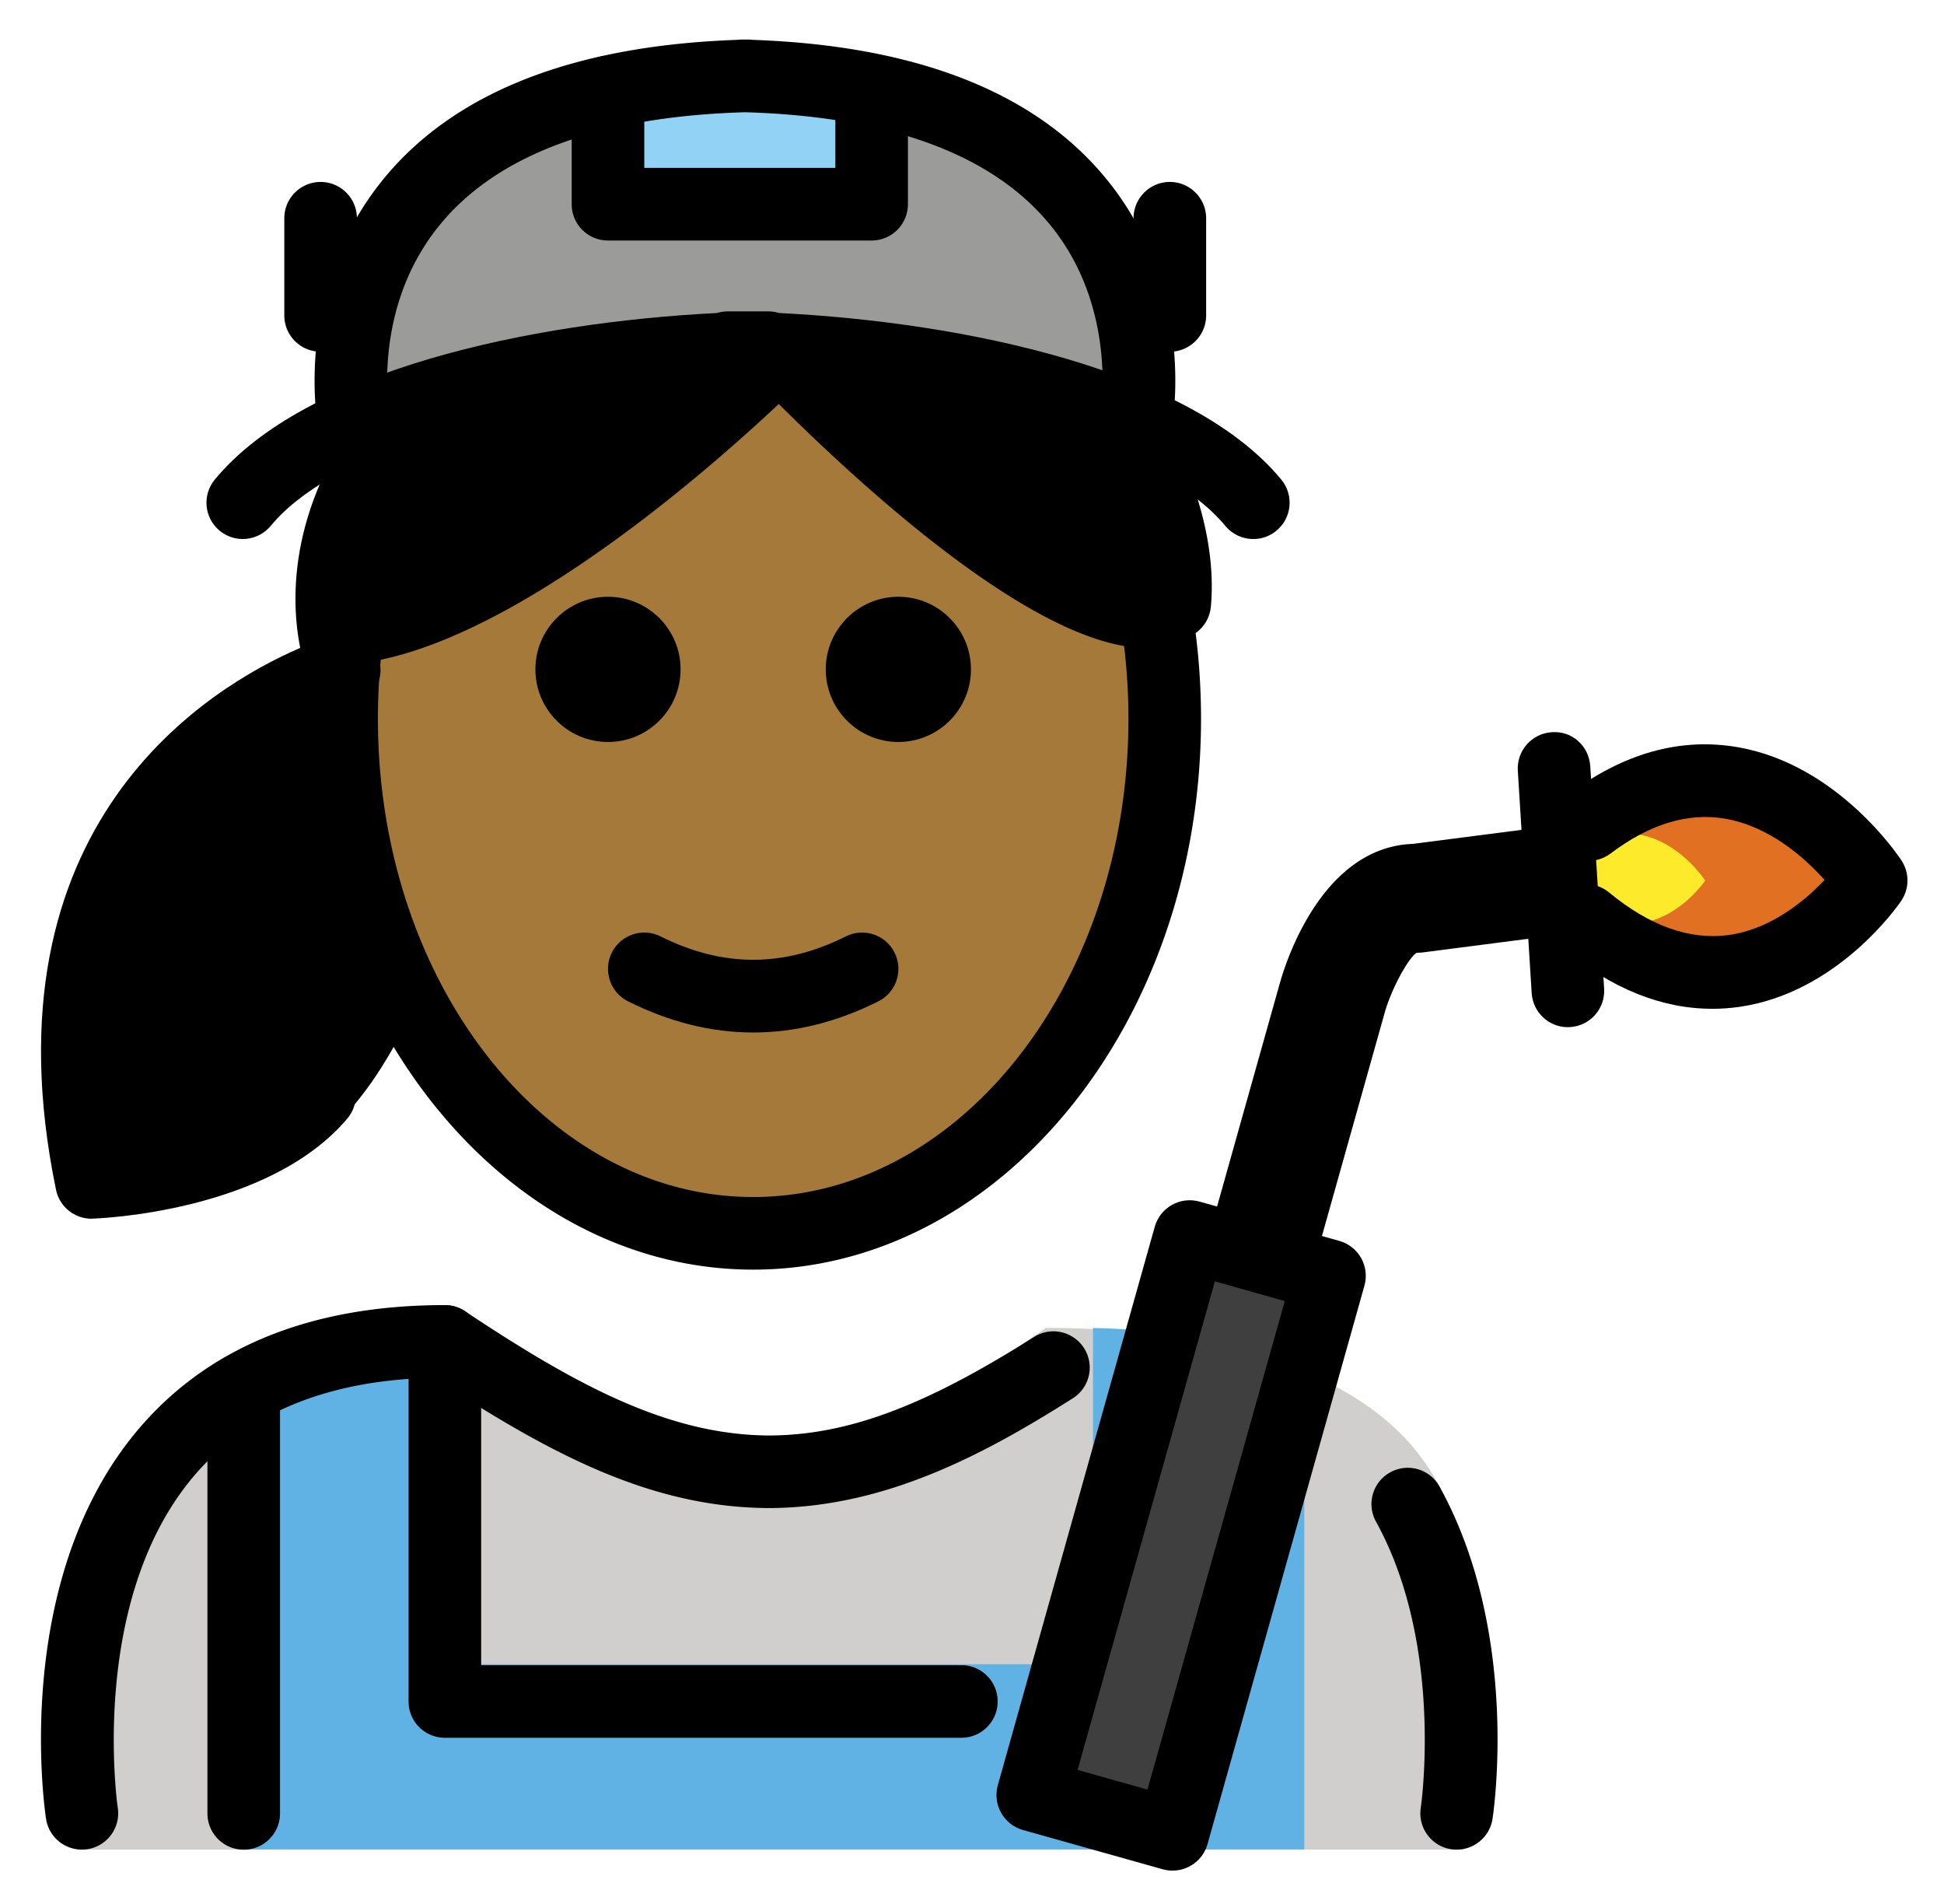<svg xmlns="http://www.w3.org/2000/svg" role="img" viewBox="15.22 6.97 53.56 52.44"><title>1F469-1F3FE-200D-1F3ED.svg</title><path fill="#D0CFCE" d="M17.434 57.917S15.264 44.247 27.264 44.247c3.192 2.128 5.926 3.598 9 3.592h-.125c3.074.006 4.708-2.164 7.9-4.292 5.272 0 8.818 1.44 10.388 3.637C57.204 51.069 55.539 57.917 55.539 57.917"/><path fill="#61B2E4" d="M51.156 45.1v12.814H21.953V44.845l-.003-.006c1.394-.797 3.203-1.292 5.545-1.292v9.265h17.838V43.717l.001-.168c2.393.035 4.491.596 5.876 1.467"/><path fill="#9B9B9A" d="M35.667 9.06c.029.001.056.003.085.004.029-.001.055-.003.084-.004h-.169zm.085.004c-12.614.354-10.76 9.619-10.76 9.619 6.483-3.498 18.029-2.545 21.52 0 0 0 1.855-9.265-10.76-9.619z"/><path fill="#E27022" d="M58.913 32.324c4.577 3.776 7.859-1.101 7.859-1.101s-3.238-4.972-7.781-1.54"/><path fill="#92D3F5" d="M31.971 9.508v3.088h7.264V9.508"/><path fill="#3F3F3F" d="M43.677 56.415l4.324-15.382 3.851 1.082-4.324 15.382z"/><path fill="none" d="M58.036 28.137l.382 6.127"/><path fill="#FCEA2B" d="M58.5 31.744c2.156 1.779 3.702-.519 3.702-.519s-1.525-2.342-3.665-.726"/><g><path d="M25.012 24.474s-10.634 2.527-7.913 15.729c0 0 5.363.141 7.536-2.428 0 0 2.487-2.242 3.518-8.187 1.032-5.944-3.25-5.137-3.25-5.137"/><path d="M24.9 24.521c4.742-.499 11.78-7.564 11.78-7.564s8.513 8.736 10.893 6.897c.216-2.38-1.298-4.76-1.298-4.76s-8.831-5.48-19.972-.362c-3.07 3.823-1.604 6.96-1.604 6.96"/></g><g><path fill="#a57939" d="M36.679 16.956S29.642 24.022 24.9 24.521l-.202 1.171s-.066-.147-.14-.404c-.043.502-.068 1.01-.068 1.526 0 7.828 5.077 14.173 11.339 14.173s11.339-6.346 11.339-14.173c0-.933-.077-1.843-.214-2.725-2.966.364-10.273-7.133-10.273-7.133z"/></g><g><path d="M41.971 25.408c0 1.105-.896 2-2 2s-2-.895-2-2c0-1.103.896-2 2-2s2 .896 2 2m-8 0c0 1.105-.896 2-2 2s-2-.895-2-2c0-1.103.896-2 2-2s2 .896 2 2m2 10.002c-1.152 0-2.304-.286-3.447-.858-.494-.247-.694-.848-.447-1.342.247-.494.846-.694 1.342-.447 1.718.859 3.388.859 5.106 0 .495-.247 1.095-.046 1.342.447.247.494.047 1.095-.447 1.342-1.143.572-2.295.858-3.447.858z"/><path d="M35.971 41.942c-6.804 0-12.339-6.807-12.339-15.173 0-.874.061-1.75.181-2.604l1.98.277c-.106.763-.161 1.546-.161 2.327 0 7.264 4.638 13.173 10.339 13.173s10.339-5.909 10.339-13.173c0-1.073-.102-2.139-.303-3.17l1.963-.383c.226 1.157.34 2.352.34 3.553 0 8.367-5.535 15.173-12.339 15.173zm3.264-28.347h-7.264c-.553 0-1-.448-1-1V9.508c0-.552.447-1 1-1s1 .448 1 1v2.087h5.264V9.508c0-.552.447-1 1-1 .553 0 1 .448 1 1v3.087c0 .552-.447 1-1 1zm8.216 3.063c-.553 0-1-.448-1-1v-2.676c0-.552.447-1 1-1s1 .448 1 1v2.676c0 .552-.447 1-1 1zm-23.398 0c-.553 0-1-.448-1-1v-2.676c0-.552.447-1 1-1 .553 0 1 .448 1 1v2.676c0 .552-.447 1-1 1zm31.301 41.26c-.051 0-.102-.003-.152-.011-.546-.083-.921-.594-.838-1.139.007-.045.648-4.479-1.233-7.884-.268-.483-.092-1.092.392-1.358.485-.269 1.092-.091 1.358.392 2.218 4.012 1.492 8.945 1.46 9.153-.076.494-.502.847-.986.847zm-37.879 0c-.484 0-.91-.352-.986-.847-.041-.27-.973-6.633 2.581-10.775 1.923-2.241 4.751-3.377 8.407-3.377.197 0 .391.059.555.168 3.154 2.103 5.661 3.411 8.383 3.424 2.152-.01 4.271-.8 7.293-2.714.467-.296 1.084-.156 1.38.309.296.467.157 1.084-.31 1.38-2.44 1.546-5.128 2.978-8.254 3.023-.016.001-.031.005-.047.001h-.003a.242.242 0 0 0-.038 0h-.084c-.016.004-.029 0-.044-.001-3.101-.042-5.817-1.402-9.128-3.588-2.897.057-5.11.954-6.586 2.669-2.956 3.437-2.138 9.12-2.129 9.178.083.545-.292 1.055-.838 1.139-.051.008-.102.011-.152.011z"/><path d="M41.707 54.837H27.477c-.553 0-1-.447-1-1v-9.917c0-.553.447-1 1-1 .553 0 1 .447 1 1v8.917H41.707c.553 0 1 .447 1 1s-.447 1-1 1zm-19.772 3.083c-.553 0-1-.447-1-1V45.218c0-.553.447-1 1-1 .553 0 1 .447 1 1v11.702c0 .553-.447 1-1 1zm3.048-38.237c-.467 0-.885-.328-.98-.804-.031-.155-.732-3.832 1.725-6.907 1.943-2.431 5.239-3.744 9.801-3.904.043-.005.087-.008.131-.008h.169c.044 0 .088.003.131.008 4.561.16 7.858 1.473 9.801 3.905 2.457 3.075 1.756 6.752 1.725 6.907-.109.541-.639.889-1.177.784-.542-.108-.893-.636-.784-1.177.005-.025.54-2.95-1.341-5.285-1.585-1.967-4.424-3.023-8.438-3.14-4.028.117-6.872 1.18-8.454 3.159-1.882 2.356-1.332 5.237-1.326 5.266.108.541-.242 1.068-.784 1.177a1.007 1.007 0 0 1-.197.019zm26.387 22.297l-2.889-.812 2.009-7.146c.18-.631 1.185-3.715 3.653-3.807l3.893-.502.385 2.975-3.973.513c-.065.009-.128.013-.192.013-.202.102-.676.931-.88 1.631l-2.006 7.137z"/><path d="M47.528 58.497c-.09 0-.181-.012-.272-.037l-3.852-1.082c-.255-.072-.472-.242-.602-.474s-.162-.505-.091-.76l4.324-15.383c.072-.256.242-.472.474-.602.231-.13.503-.162.76-.091l3.851 1.083c.532.149.842.702.692 1.233l-4.323 15.382c-.124.441-.525.73-.962.73zm-2.619-2.774l1.926.541 3.782-13.456-1.925-.542-3.783 13.457zm13.508-20.459c-.523 0-.964-.408-.997-.938l-.382-6.127c-.034-.551.385-1.026.935-1.06.565-.045 1.026.385 1.061.936l.382 6.126c.034.552-.385 1.026-.935 1.06-.021.001-.043.002-.064.002zM17.743 40.54c-.474 0-.884-.332-.98-.798-2.079-10.087 4.238-13.854 6.728-14.925-.276-1.39-.325-4.023 2.043-6.975.348-.43.976-.499 1.406-.154.431.346.5.975.154 1.406-2.607 3.248-1.522 5.812-1.475 5.92.118.267.115.578-.011.841-.127.264-.36.463-.643.538-.332.091-7.962 2.295-6.404 12.071 1.403-.181 3.634-.713 4.7-1.974.356-.421.986-.473 1.41-.117.421.357.474.988.117 1.41-2.177 2.571-6.818 2.748-7.015 2.754-.011.001-.021.001-.032.001z"/><path d="M24.911 25.257c-.506 0-.939-.382-.993-.895-.059-.549.34-1.041.89-1.099 3.6-.379 9.287-5.381 11.175-7.276.19-.19.42-.328.715-.294a.997.997 0 0 1 .71.302c3.963 4.066 7.849 6.765 9.192 6.879-.089-1.792-1.147-3.49-1.158-3.509-.294-.466-.155-1.084.311-1.379.466-.295 1.083-.157 1.378.307.069.109 1.695 2.699 1.45 5.388-.025.277-.165.531-.385.701-2.571 1.986-8.468-3.249-11.52-6.284-1.97 1.851-7.5 6.717-11.659 7.155a1.096 1.096 0 0 1-.105.005zm22.673-1.667h.01-.01z"/><path d="M49.75 21.818c-.289 0-.574-.124-.772-.364-1.772-2.148-7.129-3.724-13.149-3.895-6.021.171-11.377 1.747-13.149 3.895-.352.425-.981.487-1.408.135-.426-.351-.486-.982-.135-1.408 2.495-3.024 8.719-4.333 13.837-4.589.094-.029.193-.045.297-.045h1.117c.103 0 .203.016.297.045 5.118.256 11.342 1.565 13.837 4.589.352.426.291 1.056-.135 1.408-.186.154-.412.229-.636.229zm12.641 12.939c-1.393 0-2.773-.558-4.114-1.663-.426-.351-.486-.981-.135-1.408.352-.425.981-.485 1.408-.135 1.125.929 2.231 1.319 3.301 1.174 1.182-.167 2.116-.963 2.638-1.517-.531-.594-1.505-1.475-2.739-1.687-1.018-.177-2.081.147-3.155.958-.442.334-1.068.245-1.4-.195-.333-.441-.245-1.067.195-1.4 1.536-1.162 3.116-1.611 4.717-1.331 2.757.482 4.434 3.015 4.505 3.123.219.337.216.771-.008 1.105-.069.102-1.728 2.525-4.452 2.922-.254.036-.507.055-.76.055z"/></g></svg>